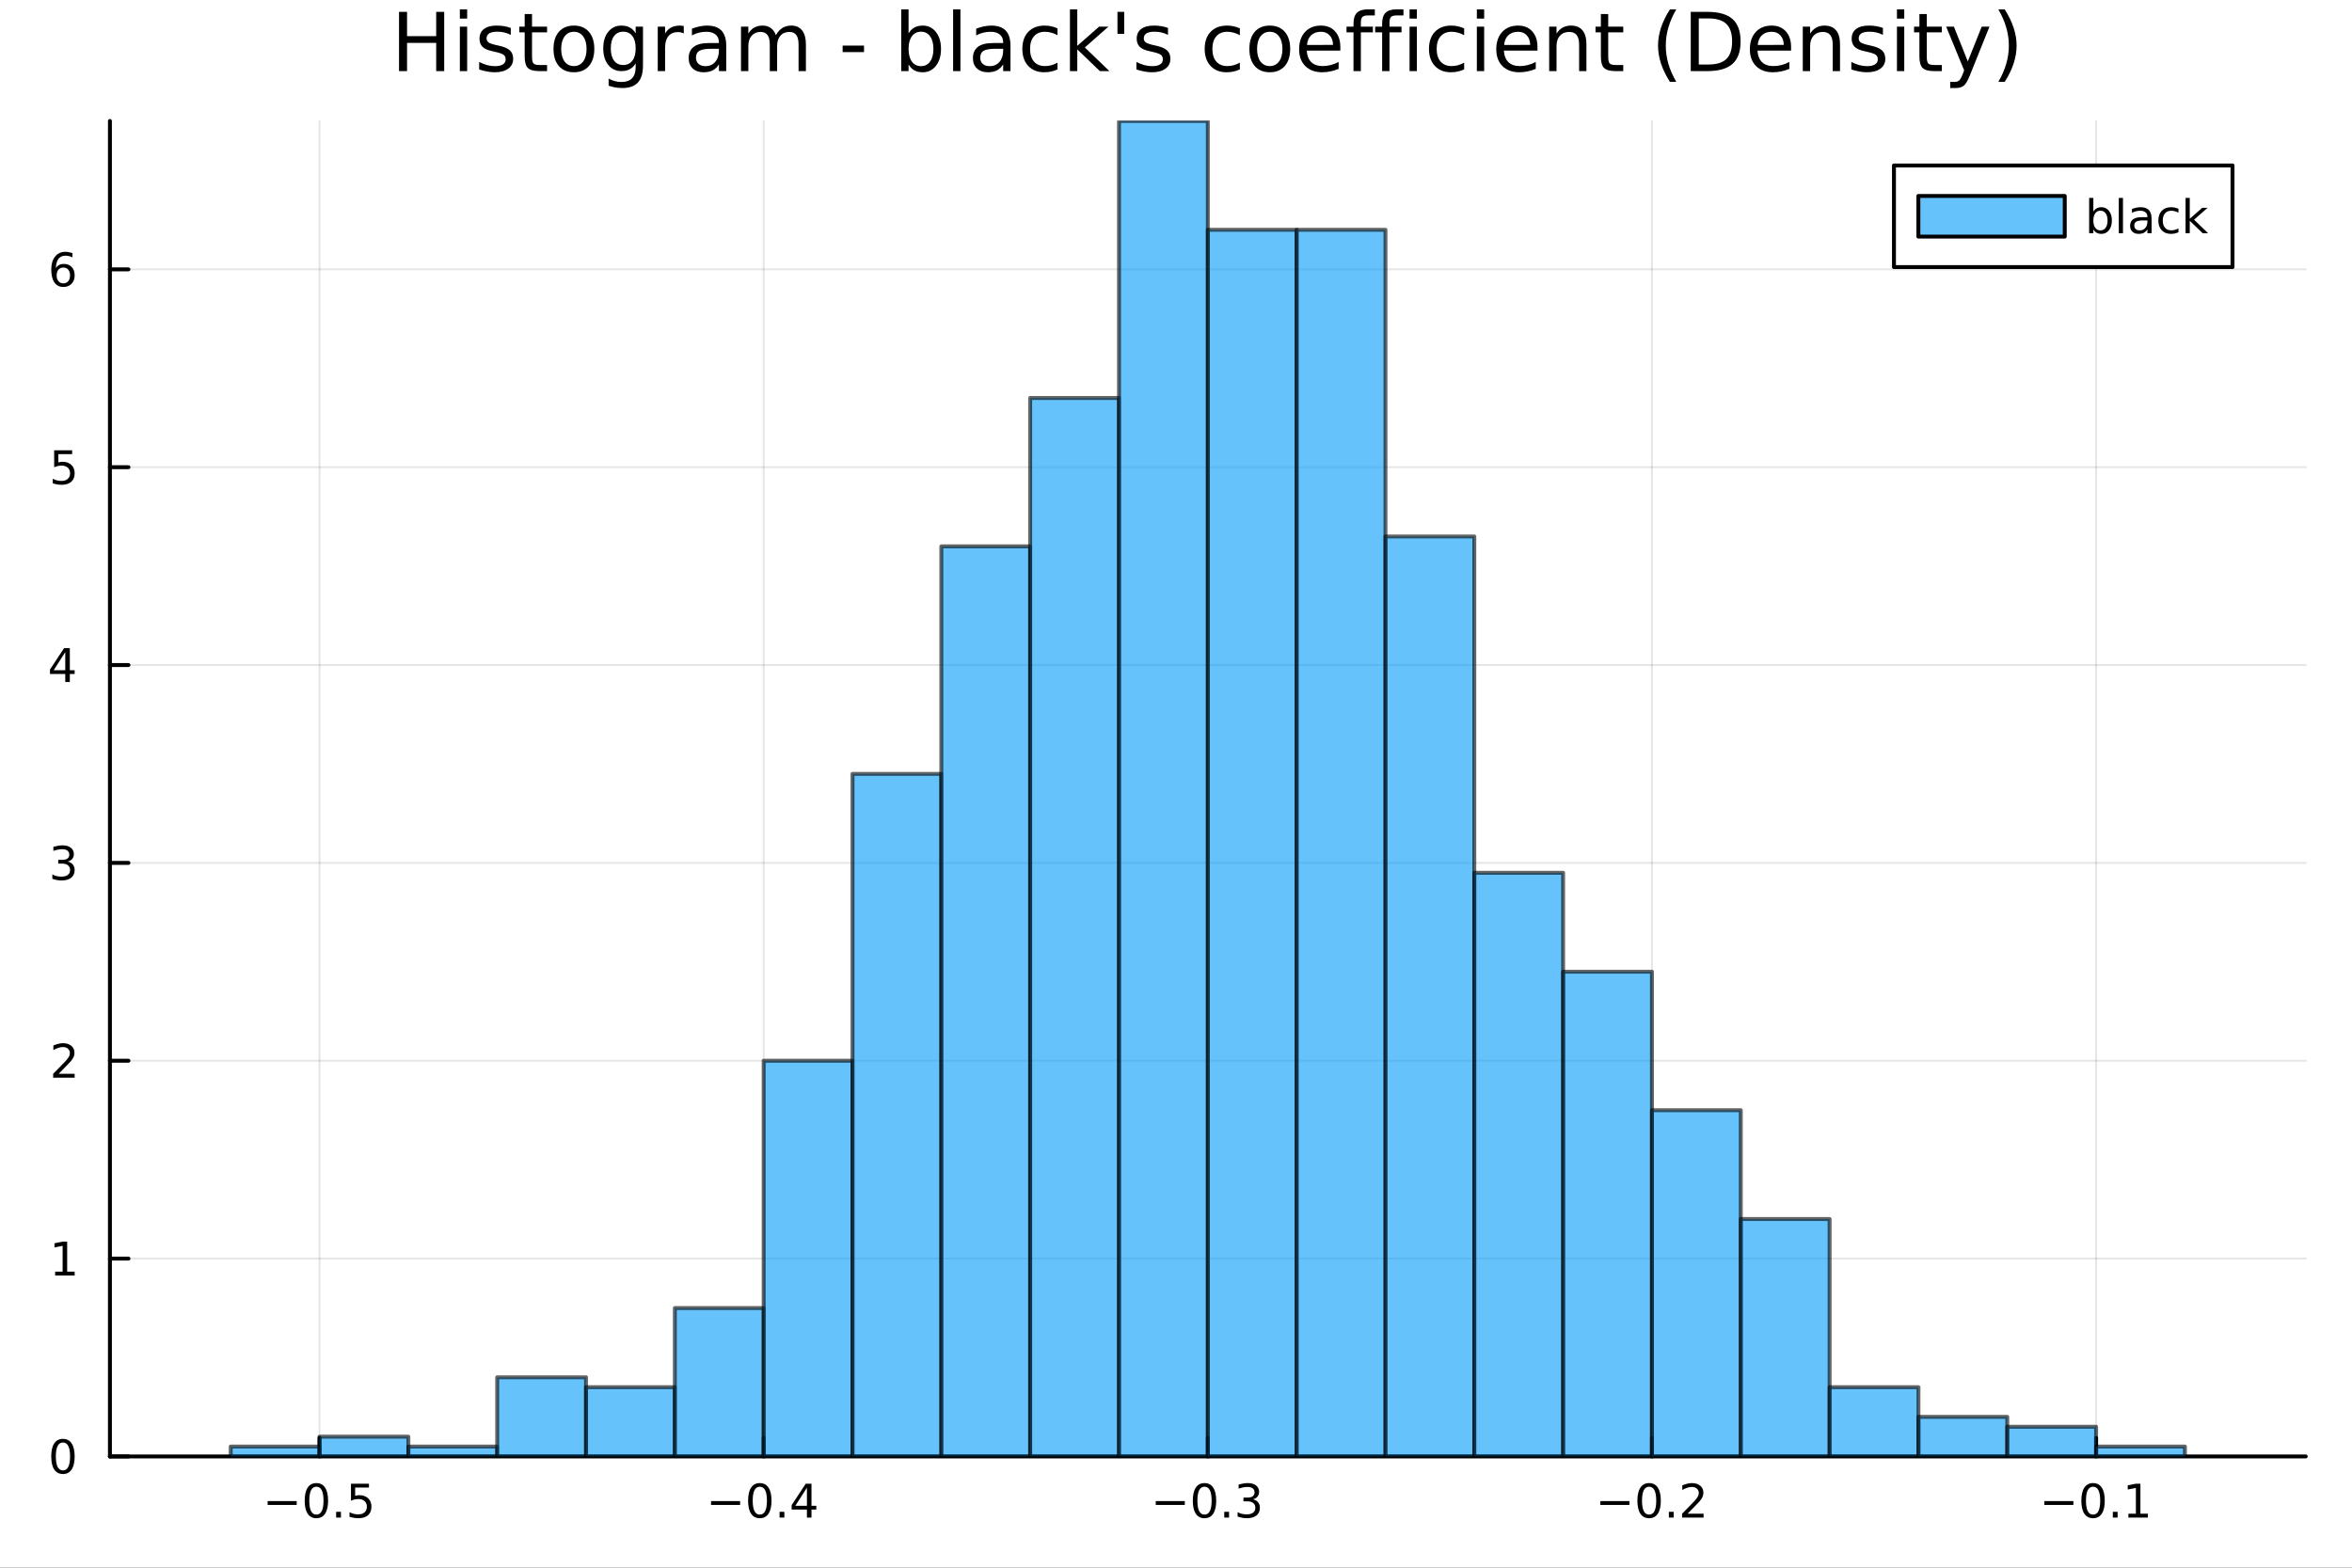 <?xml version="1.0" encoding="utf-8"?>
<svg xmlns="http://www.w3.org/2000/svg" xmlns:xlink="http://www.w3.org/1999/xlink" width="600" height="400" viewBox="0 0 2400 1600">
<rect x="0" y="0" width="2400" height="1600" fill="#333333" stroke="none"/>
<defs>
  <clipPath id="clip570">
    <rect x="0" y="0" width="2400" height="1600"/>
  </clipPath>
</defs>
<path clip-path="url(#clip570)" d="M0 1600 L2400 1600 L2400 0 L0 0  Z" fill="#ffffff" fill-rule="evenodd" fill-opacity="1"/>
<defs>
  <clipPath id="clip571">
    <rect x="480" y="0" width="1681" height="1600"/>
  </clipPath>
</defs>
<path clip-path="url(#clip570)" d="M112.177 1486.45 L2352.76 1486.45 L2352.76 123.472 L112.177 123.472  Z" fill="#ffffff" fill-rule="evenodd" fill-opacity="1"/>
<defs>
  <clipPath id="clip572">
    <rect x="112" y="123" width="2242" height="1364"/>
  </clipPath>
</defs>
<polyline clip-path="url(#clip572)" style="stroke:#000000; stroke-linecap:round; stroke-linejoin:round; stroke-width:2; stroke-opacity:0.1; fill:none" points="326.054,1486.45 326.054,123.472 "/>
<polyline clip-path="url(#clip572)" style="stroke:#000000; stroke-linecap:round; stroke-linejoin:round; stroke-width:2; stroke-opacity:0.1; fill:none" points="779.26,1486.45 779.26,123.472 "/>
<polyline clip-path="url(#clip572)" style="stroke:#000000; stroke-linecap:round; stroke-linejoin:round; stroke-width:2; stroke-opacity:0.1; fill:none" points="1232.47,1486.45 1232.47,123.472 "/>
<polyline clip-path="url(#clip572)" style="stroke:#000000; stroke-linecap:round; stroke-linejoin:round; stroke-width:2; stroke-opacity:0.1; fill:none" points="1685.67,1486.45 1685.67,123.472 "/>
<polyline clip-path="url(#clip572)" style="stroke:#000000; stroke-linecap:round; stroke-linejoin:round; stroke-width:2; stroke-opacity:0.1; fill:none" points="2138.88,1486.45 2138.88,123.472 "/>
<polyline clip-path="url(#clip570)" style="stroke:#000000; stroke-linecap:round; stroke-linejoin:round; stroke-width:4; stroke-opacity:1; fill:none" points="112.177,1486.45 2352.76,1486.45 "/>
<polyline clip-path="url(#clip570)" style="stroke:#000000; stroke-linecap:round; stroke-linejoin:round; stroke-width:4; stroke-opacity:1; fill:none" points="326.054,1486.45 326.054,1467.55 "/>
<polyline clip-path="url(#clip570)" style="stroke:#000000; stroke-linecap:round; stroke-linejoin:round; stroke-width:4; stroke-opacity:1; fill:none" points="779.26,1486.45 779.26,1467.55 "/>
<polyline clip-path="url(#clip570)" style="stroke:#000000; stroke-linecap:round; stroke-linejoin:round; stroke-width:4; stroke-opacity:1; fill:none" points="1232.47,1486.45 1232.47,1467.55 "/>
<polyline clip-path="url(#clip570)" style="stroke:#000000; stroke-linecap:round; stroke-linejoin:round; stroke-width:4; stroke-opacity:1; fill:none" points="1685.67,1486.45 1685.67,1467.55 "/>
<polyline clip-path="url(#clip570)" style="stroke:#000000; stroke-linecap:round; stroke-linejoin:round; stroke-width:4; stroke-opacity:1; fill:none" points="2138.88,1486.45 2138.88,1467.55 "/>
<path clip-path="url(#clip570)" d="M273.08 1532.02 L302.756 1532.02 L302.756 1535.95 L273.08 1535.95 L273.08 1532.02 Z" fill="#000000" fill-rule="nonzero" fill-opacity="1" /><path clip-path="url(#clip570)" d="M322.848 1517.37 Q319.237 1517.37 317.408 1520.93 Q315.603 1524.47 315.603 1531.6 Q315.603 1538.71 317.408 1542.27 Q319.237 1545.82 322.848 1545.82 Q326.482 1545.82 328.288 1542.27 Q330.117 1538.71 330.117 1531.6 Q330.117 1524.47 328.288 1520.93 Q326.482 1517.37 322.848 1517.37 M322.848 1513.66 Q328.658 1513.66 331.714 1518.27 Q334.793 1522.85 334.793 1531.6 Q334.793 1540.33 331.714 1544.94 Q328.658 1549.52 322.848 1549.52 Q317.038 1549.52 313.959 1544.94 Q310.904 1540.33 310.904 1531.6 Q310.904 1522.85 313.959 1518.27 Q317.038 1513.66 322.848 1513.66 Z" fill="#000000" fill-rule="nonzero" fill-opacity="1" /><path clip-path="url(#clip570)" d="M343.01 1542.97 L347.894 1542.97 L347.894 1548.85 L343.01 1548.85 L343.01 1542.97 Z" fill="#000000" fill-rule="nonzero" fill-opacity="1" /><path clip-path="url(#clip570)" d="M358.126 1514.29 L376.482 1514.29 L376.482 1518.22 L362.408 1518.22 L362.408 1526.7 Q363.427 1526.35 364.445 1526.19 Q365.464 1526 366.482 1526 Q372.269 1526 375.649 1529.17 Q379.028 1532.34 379.028 1537.76 Q379.028 1543.34 375.556 1546.44 Q372.084 1549.52 365.765 1549.52 Q363.589 1549.52 361.32 1549.15 Q359.075 1548.78 356.667 1548.04 L356.667 1543.34 Q358.751 1544.47 360.973 1545.03 Q363.195 1545.58 365.672 1545.58 Q369.677 1545.58 372.015 1543.48 Q374.353 1541.37 374.353 1537.76 Q374.353 1534.15 372.015 1532.04 Q369.677 1529.94 365.672 1529.94 Q363.797 1529.94 361.922 1530.35 Q360.07 1530.77 358.126 1531.65 L358.126 1514.29 Z" fill="#000000" fill-rule="nonzero" fill-opacity="1" /><path clip-path="url(#clip570)" d="M725.545 1532.02 L755.221 1532.02 L755.221 1535.95 L725.545 1535.95 L725.545 1532.02 Z" fill="#000000" fill-rule="nonzero" fill-opacity="1" /><path clip-path="url(#clip570)" d="M775.314 1517.37 Q771.703 1517.37 769.874 1520.93 Q768.068 1524.47 768.068 1531.6 Q768.068 1538.71 769.874 1542.27 Q771.703 1545.82 775.314 1545.82 Q778.948 1545.82 780.753 1542.27 Q782.582 1538.71 782.582 1531.6 Q782.582 1524.47 780.753 1520.93 Q778.948 1517.37 775.314 1517.37 M775.314 1513.66 Q781.124 1513.66 784.179 1518.27 Q787.258 1522.85 787.258 1531.6 Q787.258 1540.33 784.179 1544.94 Q781.124 1549.52 775.314 1549.52 Q769.503 1549.52 766.425 1544.94 Q763.369 1540.33 763.369 1531.6 Q763.369 1522.85 766.425 1518.27 Q769.503 1513.66 775.314 1513.66 Z" fill="#000000" fill-rule="nonzero" fill-opacity="1" /><path clip-path="url(#clip570)" d="M795.476 1542.97 L800.36 1542.97 L800.36 1548.85 L795.476 1548.85 L795.476 1542.97 Z" fill="#000000" fill-rule="nonzero" fill-opacity="1" /><path clip-path="url(#clip570)" d="M823.392 1518.36 L811.587 1536.81 L823.392 1536.81 L823.392 1518.36 M822.165 1514.29 L828.045 1514.29 L828.045 1536.81 L832.975 1536.81 L832.975 1540.7 L828.045 1540.7 L828.045 1548.85 L823.392 1548.85 L823.392 1540.7 L807.79 1540.7 L807.79 1536.19 L822.165 1514.29 Z" fill="#000000" fill-rule="nonzero" fill-opacity="1" /><path clip-path="url(#clip570)" d="M1179.32 1532.02 L1208.99 1532.02 L1208.99 1535.95 L1179.32 1535.95 L1179.32 1532.02 Z" fill="#000000" fill-rule="nonzero" fill-opacity="1" /><path clip-path="url(#clip570)" d="M1229.09 1517.37 Q1225.48 1517.37 1223.65 1520.93 Q1221.84 1524.47 1221.84 1531.6 Q1221.84 1538.71 1223.65 1542.27 Q1225.48 1545.82 1229.09 1545.82 Q1232.72 1545.82 1234.53 1542.27 Q1236.36 1538.71 1236.36 1531.6 Q1236.36 1524.47 1234.53 1520.93 Q1232.72 1517.37 1229.09 1517.37 M1229.09 1513.66 Q1234.9 1513.66 1237.95 1518.27 Q1241.03 1522.85 1241.03 1531.6 Q1241.03 1540.33 1237.95 1544.94 Q1234.9 1549.52 1229.09 1549.52 Q1223.28 1549.52 1220.2 1544.94 Q1217.14 1540.33 1217.14 1531.6 Q1217.14 1522.85 1220.2 1518.27 Q1223.28 1513.66 1229.09 1513.66 Z" fill="#000000" fill-rule="nonzero" fill-opacity="1" /><path clip-path="url(#clip570)" d="M1249.25 1542.97 L1254.13 1542.97 L1254.13 1548.85 L1249.25 1548.85 L1249.25 1542.97 Z" fill="#000000" fill-rule="nonzero" fill-opacity="1" /><path clip-path="url(#clip570)" d="M1278.48 1530.21 Q1281.84 1530.93 1283.72 1533.2 Q1285.61 1535.47 1285.61 1538.8 Q1285.61 1543.92 1282.1 1546.72 Q1278.58 1549.52 1272.1 1549.52 Q1269.92 1549.52 1267.61 1549.08 Q1265.31 1548.66 1262.86 1547.81 L1262.86 1543.29 Q1264.8 1544.43 1267.12 1545.01 Q1269.43 1545.58 1271.96 1545.58 Q1276.36 1545.58 1278.65 1543.85 Q1280.96 1542.11 1280.96 1538.8 Q1280.96 1535.75 1278.81 1534.03 Q1276.68 1532.3 1272.86 1532.3 L1268.83 1532.3 L1268.83 1528.45 L1273.05 1528.45 Q1276.49 1528.45 1278.32 1527.09 Q1280.15 1525.7 1280.15 1523.11 Q1280.15 1520.45 1278.25 1519.03 Q1276.38 1517.6 1272.86 1517.6 Q1270.94 1517.6 1268.74 1518.01 Q1266.54 1518.43 1263.9 1519.31 L1263.9 1515.14 Q1266.56 1514.4 1268.88 1514.03 Q1271.22 1513.66 1273.28 1513.66 Q1278.6 1513.66 1281.7 1516.09 Q1284.8 1518.5 1284.8 1522.62 Q1284.8 1525.49 1283.16 1527.48 Q1281.52 1529.45 1278.48 1530.21 Z" fill="#000000" fill-rule="nonzero" fill-opacity="1" /><path clip-path="url(#clip570)" d="M1633 1532.02 L1662.68 1532.02 L1662.68 1535.95 L1633 1535.95 L1633 1532.02 Z" fill="#000000" fill-rule="nonzero" fill-opacity="1" /><path clip-path="url(#clip570)" d="M1682.77 1517.37 Q1679.16 1517.37 1677.33 1520.93 Q1675.52 1524.47 1675.52 1531.6 Q1675.52 1538.71 1677.33 1542.27 Q1679.16 1545.82 1682.77 1545.82 Q1686.4 1545.82 1688.21 1542.27 Q1690.04 1538.71 1690.04 1531.6 Q1690.04 1524.47 1688.21 1520.93 Q1686.4 1517.37 1682.77 1517.37 M1682.77 1513.66 Q1688.58 1513.66 1691.63 1518.27 Q1694.71 1522.85 1694.71 1531.6 Q1694.71 1540.33 1691.63 1544.94 Q1688.58 1549.52 1682.77 1549.52 Q1676.96 1549.52 1673.88 1544.94 Q1670.82 1540.33 1670.82 1531.6 Q1670.82 1522.85 1673.88 1518.27 Q1676.96 1513.66 1682.77 1513.66 Z" fill="#000000" fill-rule="nonzero" fill-opacity="1" /><path clip-path="url(#clip570)" d="M1702.93 1542.97 L1707.81 1542.97 L1707.81 1548.85 L1702.93 1548.85 L1702.93 1542.97 Z" fill="#000000" fill-rule="nonzero" fill-opacity="1" /><path clip-path="url(#clip570)" d="M1722.03 1544.91 L1738.35 1544.91 L1738.35 1548.85 L1716.4 1548.85 L1716.4 1544.91 Q1719.06 1542.16 1723.65 1537.53 Q1728.25 1532.88 1729.43 1531.53 Q1731.68 1529.01 1732.56 1527.27 Q1733.46 1525.51 1733.46 1523.82 Q1733.46 1521.07 1731.52 1519.33 Q1729.6 1517.6 1726.49 1517.6 Q1724.3 1517.6 1721.84 1518.36 Q1719.41 1519.13 1716.63 1520.68 L1716.63 1515.95 Q1719.46 1514.82 1721.91 1514.24 Q1724.36 1513.66 1726.4 1513.66 Q1731.77 1513.66 1734.97 1516.35 Q1738.16 1519.03 1738.16 1523.52 Q1738.16 1525.65 1737.35 1527.57 Q1736.56 1529.47 1734.46 1532.07 Q1733.88 1532.74 1730.78 1535.95 Q1727.67 1539.15 1722.03 1544.91 Z" fill="#000000" fill-rule="nonzero" fill-opacity="1" /><path clip-path="url(#clip570)" d="M2086.02 1532.02 L2115.7 1532.02 L2115.7 1535.95 L2086.02 1535.95 L2086.02 1532.02 Z" fill="#000000" fill-rule="nonzero" fill-opacity="1" /><path clip-path="url(#clip570)" d="M2135.79 1517.37 Q2132.18 1517.37 2130.35 1520.93 Q2128.54 1524.47 2128.54 1531.6 Q2128.54 1538.71 2130.35 1542.27 Q2132.18 1545.82 2135.79 1545.82 Q2139.42 1545.82 2141.23 1542.27 Q2143.06 1538.71 2143.06 1531.6 Q2143.06 1524.47 2141.23 1520.93 Q2139.42 1517.37 2135.79 1517.37 M2135.79 1513.66 Q2141.6 1513.66 2144.65 1518.27 Q2147.73 1522.85 2147.73 1531.6 Q2147.73 1540.33 2144.65 1544.94 Q2141.6 1549.52 2135.79 1549.52 Q2129.98 1549.52 2126.9 1544.94 Q2123.84 1540.33 2123.84 1531.6 Q2123.84 1522.85 2126.9 1518.27 Q2129.98 1513.66 2135.79 1513.66 Z" fill="#000000" fill-rule="nonzero" fill-opacity="1" /><path clip-path="url(#clip570)" d="M2155.95 1542.97 L2160.83 1542.97 L2160.83 1548.85 L2155.95 1548.85 L2155.95 1542.97 Z" fill="#000000" fill-rule="nonzero" fill-opacity="1" /><path clip-path="url(#clip570)" d="M2171.83 1544.91 L2179.47 1544.91 L2179.47 1518.55 L2171.16 1520.21 L2171.16 1515.95 L2179.42 1514.29 L2184.1 1514.29 L2184.1 1544.91 L2191.74 1544.91 L2191.74 1548.85 L2171.83 1548.85 L2171.83 1544.91 Z" fill="#000000" fill-rule="nonzero" fill-opacity="1" /><polyline clip-path="url(#clip572)" style="stroke:#000000; stroke-linecap:round; stroke-linejoin:round; stroke-width:2; stroke-opacity:0.1; fill:none" points="112.177,1486.45 2352.76,1486.45 "/>
<polyline clip-path="url(#clip572)" style="stroke:#000000; stroke-linecap:round; stroke-linejoin:round; stroke-width:2; stroke-opacity:0.1; fill:none" points="112.177,1284.53 2352.76,1284.53 "/>
<polyline clip-path="url(#clip572)" style="stroke:#000000; stroke-linecap:round; stroke-linejoin:round; stroke-width:2; stroke-opacity:0.1; fill:none" points="112.177,1082.6 2352.76,1082.6 "/>
<polyline clip-path="url(#clip572)" style="stroke:#000000; stroke-linecap:round; stroke-linejoin:round; stroke-width:2; stroke-opacity:0.1; fill:none" points="112.177,880.681 2352.76,880.681 "/>
<polyline clip-path="url(#clip572)" style="stroke:#000000; stroke-linecap:round; stroke-linejoin:round; stroke-width:2; stroke-opacity:0.1; fill:none" points="112.177,678.759 2352.76,678.759 "/>
<polyline clip-path="url(#clip572)" style="stroke:#000000; stroke-linecap:round; stroke-linejoin:round; stroke-width:2; stroke-opacity:0.1; fill:none" points="112.177,476.836 2352.76,476.836 "/>
<polyline clip-path="url(#clip572)" style="stroke:#000000; stroke-linecap:round; stroke-linejoin:round; stroke-width:2; stroke-opacity:0.1; fill:none" points="112.177,274.914 2352.76,274.914 "/>
<polyline clip-path="url(#clip570)" style="stroke:#000000; stroke-linecap:round; stroke-linejoin:round; stroke-width:4; stroke-opacity:1; fill:none" points="112.177,1486.45 112.177,123.472 "/>
<polyline clip-path="url(#clip570)" style="stroke:#000000; stroke-linecap:round; stroke-linejoin:round; stroke-width:4; stroke-opacity:1; fill:none" points="112.177,1486.45 131.075,1486.45 "/>
<polyline clip-path="url(#clip570)" style="stroke:#000000; stroke-linecap:round; stroke-linejoin:round; stroke-width:4; stroke-opacity:1; fill:none" points="112.177,1284.53 131.075,1284.53 "/>
<polyline clip-path="url(#clip570)" style="stroke:#000000; stroke-linecap:round; stroke-linejoin:round; stroke-width:4; stroke-opacity:1; fill:none" points="112.177,1082.6 131.075,1082.6 "/>
<polyline clip-path="url(#clip570)" style="stroke:#000000; stroke-linecap:round; stroke-linejoin:round; stroke-width:4; stroke-opacity:1; fill:none" points="112.177,880.681 131.075,880.681 "/>
<polyline clip-path="url(#clip570)" style="stroke:#000000; stroke-linecap:round; stroke-linejoin:round; stroke-width:4; stroke-opacity:1; fill:none" points="112.177,678.759 131.075,678.759 "/>
<polyline clip-path="url(#clip570)" style="stroke:#000000; stroke-linecap:round; stroke-linejoin:round; stroke-width:4; stroke-opacity:1; fill:none" points="112.177,476.836 131.075,476.836 "/>
<polyline clip-path="url(#clip570)" style="stroke:#000000; stroke-linecap:round; stroke-linejoin:round; stroke-width:4; stroke-opacity:1; fill:none" points="112.177,274.914 131.075,274.914 "/>
<path clip-path="url(#clip570)" d="M64.233 1472.25 Q60.622 1472.25 58.793 1475.81 Q56.987 1479.35 56.987 1486.48 Q56.987 1493.59 58.793 1497.15 Q60.622 1500.7 64.233 1500.7 Q67.867 1500.7 69.673 1497.15 Q71.501 1493.59 71.501 1486.48 Q71.501 1479.35 69.673 1475.81 Q67.867 1472.25 64.233 1472.25 M64.233 1468.54 Q70.043 1468.54 73.099 1473.15 Q76.177 1477.73 76.177 1486.48 Q76.177 1495.21 73.099 1499.82 Q70.043 1504.4 64.233 1504.4 Q58.423 1504.4 55.344 1499.82 Q52.288 1495.21 52.288 1486.48 Q52.288 1477.73 55.344 1473.15 Q58.423 1468.54 64.233 1468.54 Z" fill="#000000" fill-rule="nonzero" fill-opacity="1" /><path clip-path="url(#clip570)" d="M56.27 1297.87 L63.909 1297.87 L63.909 1271.5 L55.599 1273.17 L55.599 1268.91 L63.862 1267.25 L68.538 1267.25 L68.538 1297.87 L76.177 1297.87 L76.177 1301.81 L56.27 1301.81 L56.27 1297.87 Z" fill="#000000" fill-rule="nonzero" fill-opacity="1" /><path clip-path="url(#clip570)" d="M59.858 1095.95 L76.177 1095.95 L76.177 1099.88 L54.233 1099.88 L54.233 1095.95 Q56.895 1093.19 61.478 1088.56 Q66.085 1083.91 67.265 1082.57 Q69.51 1080.05 70.39 1078.31 Q71.293 1076.55 71.293 1074.86 Q71.293 1072.11 69.349 1070.37 Q67.427 1068.63 64.325 1068.63 Q62.126 1068.63 59.673 1069.4 Q57.242 1070.16 54.464 1071.71 L54.464 1066.99 Q57.288 1065.86 59.742 1065.28 Q62.196 1064.7 64.233 1064.7 Q69.603 1064.7 72.798 1067.38 Q75.992 1070.07 75.992 1074.56 Q75.992 1076.69 75.182 1078.61 Q74.395 1080.51 72.288 1083.1 Q71.71 1083.77 68.608 1086.99 Q65.506 1090.18 59.858 1095.95 Z" fill="#000000" fill-rule="nonzero" fill-opacity="1" /><path clip-path="url(#clip570)" d="M69.048 879.327 Q72.404 880.044 74.279 882.313 Q76.177 884.581 76.177 887.915 Q76.177 893.03 72.659 895.831 Q69.14 898.632 62.659 898.632 Q60.483 898.632 58.168 898.192 Q55.876 897.776 53.423 896.919 L53.423 892.405 Q55.367 893.54 57.682 894.118 Q59.997 894.697 62.52 894.697 Q66.918 894.697 69.21 892.961 Q71.524 891.225 71.524 887.915 Q71.524 884.859 69.372 883.146 Q67.242 881.41 63.423 881.41 L59.395 881.41 L59.395 877.567 L63.608 877.567 Q67.057 877.567 68.885 876.202 Q70.714 874.813 70.714 872.22 Q70.714 869.558 68.816 868.146 Q66.941 866.711 63.423 866.711 Q61.501 866.711 59.302 867.128 Q57.103 867.544 54.464 868.424 L54.464 864.257 Q57.126 863.517 59.441 863.146 Q61.779 862.776 63.839 862.776 Q69.163 862.776 72.265 865.206 Q75.367 867.614 75.367 871.734 Q75.367 874.605 73.724 876.595 Q72.08 878.563 69.048 879.327 Z" fill="#000000" fill-rule="nonzero" fill-opacity="1" /><path clip-path="url(#clip570)" d="M66.594 665.553 L54.788 684.002 L66.594 684.002 L66.594 665.553 M65.367 661.479 L71.247 661.479 L71.247 684.002 L76.177 684.002 L76.177 687.89 L71.247 687.89 L71.247 696.039 L66.594 696.039 L66.594 687.89 L50.992 687.89 L50.992 683.377 L65.367 661.479 Z" fill="#000000" fill-rule="nonzero" fill-opacity="1" /><path clip-path="url(#clip570)" d="M55.275 459.556 L73.631 459.556 L73.631 463.491 L59.557 463.491 L59.557 471.964 Q60.575 471.616 61.594 471.454 Q62.612 471.269 63.631 471.269 Q69.418 471.269 72.798 474.44 Q76.177 477.612 76.177 483.028 Q76.177 488.607 72.705 491.709 Q69.233 494.788 62.913 494.788 Q60.737 494.788 58.469 494.417 Q56.224 494.047 53.816 493.306 L53.816 488.607 Q55.9 489.741 58.122 490.297 Q60.344 490.852 62.821 490.852 Q66.825 490.852 69.163 488.746 Q71.501 486.639 71.501 483.028 Q71.501 479.417 69.163 477.311 Q66.825 475.204 62.821 475.204 Q60.946 475.204 59.071 475.621 Q57.219 476.038 55.275 476.917 L55.275 459.556 Z" fill="#000000" fill-rule="nonzero" fill-opacity="1" /><path clip-path="url(#clip570)" d="M64.65 273.05 Q61.501 273.05 59.65 275.203 Q57.821 277.356 57.821 281.106 Q57.821 284.833 59.65 287.009 Q61.501 289.161 64.65 289.161 Q67.798 289.161 69.626 287.009 Q71.478 284.833 71.478 281.106 Q71.478 277.356 69.626 275.203 Q67.798 273.05 64.65 273.05 M73.932 258.398 L73.932 262.657 Q72.173 261.824 70.367 261.384 Q68.585 260.944 66.825 260.944 Q62.196 260.944 59.742 264.069 Q57.312 267.194 56.964 273.513 Q58.33 271.5 60.39 270.435 Q62.45 269.347 64.927 269.347 Q70.135 269.347 73.145 272.518 Q76.177 275.666 76.177 281.106 Q76.177 286.43 73.029 289.648 Q69.881 292.865 64.65 292.865 Q58.654 292.865 55.483 288.282 Q52.312 283.675 52.312 274.949 Q52.312 266.754 56.2 261.893 Q60.089 257.009 66.64 257.009 Q68.399 257.009 70.182 257.356 Q71.987 257.703 73.932 258.398 Z" fill="#000000" fill-rule="nonzero" fill-opacity="1" /><path clip-path="url(#clip570)" d="M407.176 12.096 L415.359 12.096 L415.359 36.888 L445.092 36.888 L445.092 12.096 L453.275 12.096 L453.275 72.576 L445.092 72.576 L445.092 43.774 L415.359 43.774 L415.359 72.576 L407.176 72.576 L407.176 12.096 Z" fill="#000000" fill-rule="nonzero" fill-opacity="1" /><path clip-path="url(#clip570)" d="M469.236 27.206 L476.689 27.206 L476.689 72.576 L469.236 72.576 L469.236 27.206 M469.236 9.544 L476.689 9.544 L476.689 18.983 L469.236 18.983 L469.236 9.544 Z" fill="#000000" fill-rule="nonzero" fill-opacity="1" /><path clip-path="url(#clip570)" d="M521.209 28.543 L521.209 35.591 Q518.049 33.971 514.646 33.161 Q511.244 32.35 507.598 32.35 Q502.048 32.35 499.253 34.052 Q496.498 35.753 496.498 39.156 Q496.498 41.749 498.483 43.248 Q500.468 44.706 506.463 46.043 L509.016 46.61 Q516.955 48.311 520.277 51.43 Q523.639 54.509 523.639 60.059 Q523.639 66.378 518.616 70.064 Q513.634 73.751 504.884 73.751 Q501.238 73.751 497.268 73.022 Q493.339 72.333 488.964 70.915 L488.964 63.218 Q493.096 65.365 497.106 66.459 Q501.116 67.512 505.046 67.512 Q510.312 67.512 513.147 65.73 Q515.983 63.907 515.983 60.626 Q515.983 57.588 513.917 55.967 Q511.892 54.347 504.965 52.848 L502.372 52.24 Q495.445 50.782 492.366 47.785 Q489.288 44.746 489.288 39.48 Q489.288 33.08 493.825 29.596 Q498.362 26.112 506.707 26.112 Q510.838 26.112 514.484 26.72 Q518.13 27.327 521.209 28.543 Z" fill="#000000" fill-rule="nonzero" fill-opacity="1" /><path clip-path="url(#clip570)" d="M542.881 14.324 L542.881 27.206 L558.234 27.206 L558.234 32.999 L542.881 32.999 L542.881 57.628 Q542.881 63.178 544.38 64.758 Q545.919 66.338 550.578 66.338 L558.234 66.338 L558.234 72.576 L550.578 72.576 Q541.949 72.576 538.668 69.376 Q535.387 66.135 535.387 57.628 L535.387 32.999 L529.918 32.999 L529.918 27.206 L535.387 27.206 L535.387 14.324 L542.881 14.324 Z" fill="#000000" fill-rule="nonzero" fill-opacity="1" /><path clip-path="url(#clip570)" d="M585.618 32.431 Q579.623 32.431 576.139 37.131 Q572.655 41.789 572.655 49.931 Q572.655 58.074 576.099 62.773 Q579.582 67.431 585.618 67.431 Q591.573 67.431 595.057 62.732 Q598.541 58.033 598.541 49.931 Q598.541 41.87 595.057 37.171 Q591.573 32.431 585.618 32.431 M585.618 26.112 Q595.34 26.112 600.89 32.431 Q606.44 38.751 606.44 49.931 Q606.44 61.071 600.89 67.431 Q595.34 73.751 585.618 73.751 Q575.855 73.751 570.306 67.431 Q564.797 61.071 564.797 49.931 Q564.797 38.751 570.306 32.431 Q575.855 26.112 585.618 26.112 Z" fill="#000000" fill-rule="nonzero" fill-opacity="1" /><path clip-path="url(#clip570)" d="M648.65 49.364 Q648.65 41.263 645.288 36.806 Q641.966 32.35 635.93 32.35 Q629.935 32.35 626.573 36.806 Q623.251 41.263 623.251 49.364 Q623.251 57.426 626.573 61.882 Q629.935 66.338 635.93 66.338 Q641.966 66.338 645.288 61.882 Q648.65 57.426 648.65 49.364 M656.104 66.945 Q656.104 78.531 650.959 84.162 Q645.815 89.833 635.201 89.833 Q631.272 89.833 627.788 89.225 Q624.304 88.658 621.023 87.443 L621.023 80.192 Q624.304 81.974 627.505 82.825 Q630.705 83.675 634.026 83.675 Q641.359 83.675 645.004 79.827 Q648.65 76.019 648.65 68.282 L648.65 64.596 Q646.341 68.606 642.736 70.591 Q639.131 72.576 634.107 72.576 Q625.763 72.576 620.658 66.216 Q615.554 59.856 615.554 49.364 Q615.554 38.832 620.658 32.472 Q625.763 26.112 634.107 26.112 Q639.131 26.112 642.736 28.097 Q646.341 30.082 648.65 34.092 L648.65 27.206 L656.104 27.206 L656.104 66.945 Z" fill="#000000" fill-rule="nonzero" fill-opacity="1" /><path clip-path="url(#clip570)" d="M697.747 34.173 Q696.491 33.444 694.993 33.12 Q693.534 32.756 691.752 32.756 Q685.432 32.756 682.03 36.888 Q678.667 40.979 678.667 48.676 L678.667 72.576 L671.173 72.576 L671.173 27.206 L678.667 27.206 L678.667 34.254 Q681.017 30.122 684.784 28.138 Q688.552 26.112 693.939 26.112 Q694.709 26.112 695.641 26.234 Q696.572 26.315 697.707 26.517 L697.747 34.173 Z" fill="#000000" fill-rule="nonzero" fill-opacity="1" /><path clip-path="url(#clip570)" d="M726.185 49.769 Q717.151 49.769 713.667 51.835 Q710.183 53.901 710.183 58.884 Q710.183 62.854 712.776 65.203 Q715.409 67.512 719.906 67.512 Q726.104 67.512 729.83 63.137 Q733.598 58.722 733.598 51.43 L733.598 49.769 L726.185 49.769 M741.051 46.691 L741.051 72.576 L733.598 72.576 L733.598 65.689 Q731.046 69.821 727.238 71.806 Q723.43 73.751 717.921 73.751 Q710.953 73.751 706.821 69.862 Q702.73 65.933 702.73 59.37 Q702.73 51.714 707.834 47.825 Q712.979 43.936 723.146 43.936 L733.598 43.936 L733.598 43.207 Q733.598 38.062 730.195 35.267 Q726.833 32.431 720.716 32.431 Q716.827 32.431 713.141 33.363 Q709.454 34.295 706.052 36.158 L706.052 29.272 Q710.143 27.692 713.991 26.922 Q717.84 26.112 721.485 26.112 Q731.329 26.112 736.19 31.216 Q741.051 36.32 741.051 46.691 Z" fill="#000000" fill-rule="nonzero" fill-opacity="1" /><path clip-path="url(#clip570)" d="M791.728 35.915 Q794.523 30.892 798.412 28.502 Q802.301 26.112 807.567 26.112 Q814.656 26.112 818.505 31.095 Q822.353 36.037 822.353 45.192 L822.353 72.576 L814.859 72.576 L814.859 45.435 Q814.859 38.913 812.55 35.753 Q810.241 32.594 805.501 32.594 Q799.708 32.594 796.346 36.442 Q792.984 40.29 792.984 46.934 L792.984 72.576 L785.49 72.576 L785.49 45.435 Q785.49 38.873 783.181 35.753 Q780.872 32.594 776.051 32.594 Q770.339 32.594 766.977 36.482 Q763.615 40.331 763.615 46.934 L763.615 72.576 L756.121 72.576 L756.121 27.206 L763.615 27.206 L763.615 34.254 Q766.167 30.082 769.732 28.097 Q773.297 26.112 778.198 26.112 Q783.14 26.112 786.584 28.624 Q790.067 31.135 791.728 35.915 Z" fill="#000000" fill-rule="nonzero" fill-opacity="1" /><path clip-path="url(#clip570)" d="M859.824 46.529 L881.658 46.529 L881.658 53.172 L859.824 53.172 L859.824 46.529 Z" fill="#000000" fill-rule="nonzero" fill-opacity="1" /><path clip-path="url(#clip570)" d="M952.468 49.931 Q952.468 41.708 949.065 37.05 Q945.703 32.35 939.789 32.35 Q933.874 32.35 930.472 37.05 Q927.109 41.708 927.109 49.931 Q927.109 58.155 930.472 62.854 Q933.874 67.512 939.789 67.512 Q945.703 67.512 949.065 62.854 Q952.468 58.155 952.468 49.931 M927.109 34.092 Q929.459 30.041 933.024 28.097 Q936.629 26.112 941.612 26.112 Q949.875 26.112 955.02 32.675 Q960.205 39.237 960.205 49.931 Q960.205 60.626 955.02 67.188 Q949.875 73.751 941.612 73.751 Q936.629 73.751 933.024 71.806 Q929.459 69.821 927.109 65.77 L927.109 72.576 L919.615 72.576 L919.615 9.544 L927.109 9.544 L927.109 34.092 Z" fill="#000000" fill-rule="nonzero" fill-opacity="1" /><path clip-path="url(#clip570)" d="M972.561 9.544 L980.014 9.544 L980.014 72.576 L972.561 72.576 L972.561 9.544 Z" fill="#000000" fill-rule="nonzero" fill-opacity="1" /><path clip-path="url(#clip570)" d="M1016.23 49.769 Q1007.2 49.769 1003.71 51.835 Q1000.23 53.901 1000.23 58.884 Q1000.23 62.854 1002.82 65.203 Q1005.45 67.512 1009.95 67.512 Q1016.15 67.512 1019.88 63.137 Q1023.64 58.722 1023.64 51.43 L1023.64 49.769 L1016.23 49.769 M1031.1 46.691 L1031.1 72.576 L1023.64 72.576 L1023.64 65.689 Q1021.09 69.821 1017.28 71.806 Q1013.47 73.751 1007.97 73.751 Q1001 73.751 996.866 69.862 Q992.775 65.933 992.775 59.37 Q992.775 51.714 997.879 47.825 Q1003.02 43.936 1013.19 43.936 L1023.64 43.936 L1023.64 43.207 Q1023.64 38.062 1020.24 35.267 Q1016.88 32.431 1010.76 32.431 Q1006.87 32.431 1003.19 33.363 Q999.499 34.295 996.096 36.158 L996.096 29.272 Q1000.19 27.692 1004.04 26.922 Q1007.88 26.112 1011.53 26.112 Q1021.37 26.112 1026.24 31.216 Q1031.1 36.32 1031.1 46.691 Z" fill="#000000" fill-rule="nonzero" fill-opacity="1" /><path clip-path="url(#clip570)" d="M1079.1 28.948 L1079.1 35.915 Q1075.94 34.173 1072.74 33.323 Q1069.58 32.431 1066.34 32.431 Q1059.09 32.431 1055.08 37.05 Q1051.07 41.627 1051.07 49.931 Q1051.07 58.236 1055.08 62.854 Q1059.09 67.431 1066.34 67.431 Q1069.58 67.431 1072.74 66.581 Q1075.94 65.689 1079.1 63.948 L1079.1 70.834 Q1075.98 72.292 1072.62 73.022 Q1069.3 73.751 1065.53 73.751 Q1055.28 73.751 1049.24 67.31 Q1043.21 60.869 1043.21 49.931 Q1043.21 38.832 1049.28 32.472 Q1055.4 26.112 1066.01 26.112 Q1069.46 26.112 1072.74 26.841 Q1076.02 27.53 1079.1 28.948 Z" fill="#000000" fill-rule="nonzero" fill-opacity="1" /><path clip-path="url(#clip570)" d="M1091.78 9.544 L1099.27 9.544 L1099.27 46.772 L1121.51 27.206 L1131.03 27.206 L1106.97 48.433 L1132.04 72.576 L1122.32 72.576 L1099.27 50.418 L1099.27 72.576 L1091.78 72.576 L1091.78 9.544 Z" fill="#000000" fill-rule="nonzero" fill-opacity="1" /><path clip-path="url(#clip570)" d="M1147.15 12.096 L1147.15 34.578 L1140.27 34.578 L1140.27 12.096 L1147.15 12.096 Z" fill="#000000" fill-rule="nonzero" fill-opacity="1" /><path clip-path="url(#clip570)" d="M1191.84 28.543 L1191.84 35.591 Q1188.68 33.971 1185.27 33.161 Q1181.87 32.35 1178.22 32.35 Q1172.68 32.35 1169.88 34.052 Q1167.13 35.753 1167.13 39.156 Q1167.13 41.749 1169.11 43.248 Q1171.1 44.706 1177.09 46.043 L1179.64 46.61 Q1187.58 48.311 1190.9 51.43 Q1194.27 54.509 1194.27 60.059 Q1194.27 66.378 1189.24 70.064 Q1184.26 73.751 1175.51 73.751 Q1171.87 73.751 1167.9 73.022 Q1163.97 72.333 1159.59 70.915 L1159.59 63.218 Q1163.72 65.365 1167.73 66.459 Q1171.74 67.512 1175.67 67.512 Q1180.94 67.512 1183.77 65.73 Q1186.61 63.907 1186.61 60.626 Q1186.61 57.588 1184.54 55.967 Q1182.52 54.347 1175.59 52.848 L1173 52.24 Q1166.07 50.782 1162.99 47.785 Q1159.91 44.746 1159.91 39.48 Q1159.91 33.08 1164.45 29.596 Q1168.99 26.112 1177.33 26.112 Q1181.47 26.112 1185.11 26.72 Q1188.76 27.327 1191.84 28.543 Z" fill="#000000" fill-rule="nonzero" fill-opacity="1" /><path clip-path="url(#clip570)" d="M1265.16 28.948 L1265.16 35.915 Q1262 34.173 1258.8 33.323 Q1255.64 32.431 1252.4 32.431 Q1245.15 32.431 1241.14 37.05 Q1237.13 41.627 1237.13 49.931 Q1237.13 58.236 1241.14 62.854 Q1245.15 67.431 1252.4 67.431 Q1255.64 67.431 1258.8 66.581 Q1262 65.689 1265.16 63.948 L1265.16 70.834 Q1262.04 72.292 1258.68 73.022 Q1255.35 73.751 1251.59 73.751 Q1241.34 73.751 1235.3 67.31 Q1229.27 60.869 1229.27 49.931 Q1229.27 38.832 1235.34 32.472 Q1241.46 26.112 1252.07 26.112 Q1255.52 26.112 1258.8 26.841 Q1262.08 27.53 1265.16 28.948 Z" fill="#000000" fill-rule="nonzero" fill-opacity="1" /><path clip-path="url(#clip570)" d="M1295.7 32.431 Q1289.71 32.431 1286.22 37.131 Q1282.74 41.789 1282.74 49.931 Q1282.74 58.074 1286.18 62.773 Q1289.67 67.431 1295.7 67.431 Q1301.66 67.431 1305.14 62.732 Q1308.62 58.033 1308.62 49.931 Q1308.62 41.87 1305.14 37.171 Q1301.66 32.431 1295.7 32.431 M1295.7 26.112 Q1305.42 26.112 1310.97 32.431 Q1316.52 38.751 1316.52 49.931 Q1316.52 61.071 1310.97 67.431 Q1305.42 73.751 1295.7 73.751 Q1285.94 73.751 1280.39 67.431 Q1274.88 61.071 1274.88 49.931 Q1274.88 38.751 1280.39 32.431 Q1285.94 26.112 1295.7 26.112 Z" fill="#000000" fill-rule="nonzero" fill-opacity="1" /><path clip-path="url(#clip570)" d="M1367.69 48.028 L1367.69 51.673 L1333.42 51.673 Q1333.9 59.37 1338.03 63.421 Q1342.21 67.431 1349.62 67.431 Q1353.91 67.431 1357.92 66.378 Q1361.97 65.325 1365.94 63.218 L1365.94 70.267 Q1361.93 71.968 1357.72 72.86 Q1353.51 73.751 1349.17 73.751 Q1338.32 73.751 1331.96 67.431 Q1325.64 61.112 1325.64 50.337 Q1325.64 39.197 1331.63 32.675 Q1337.67 26.112 1347.88 26.112 Q1357.03 26.112 1362.34 32.026 Q1367.69 37.9 1367.69 48.028 M1360.23 45.84 Q1360.15 39.723 1356.79 36.077 Q1353.47 32.431 1347.96 32.431 Q1341.72 32.431 1337.95 35.956 Q1334.23 39.48 1333.66 45.88 L1360.23 45.84 Z" fill="#000000" fill-rule="nonzero" fill-opacity="1" /><path clip-path="url(#clip570)" d="M1402.89 9.544 L1402.89 15.742 L1395.76 15.742 Q1391.75 15.742 1390.17 17.362 Q1388.63 18.983 1388.63 23.195 L1388.63 27.206 L1400.9 27.206 L1400.9 32.999 L1388.63 32.999 L1388.63 72.576 L1381.13 72.576 L1381.13 32.999 L1374.01 32.999 L1374.01 27.206 L1381.13 27.206 L1381.13 24.046 Q1381.13 16.471 1384.66 13.028 Q1388.18 9.544 1395.84 9.544 L1402.89 9.544 Z" fill="#000000" fill-rule="nonzero" fill-opacity="1" /><path clip-path="url(#clip570)" d="M1432.1 9.544 L1432.1 15.742 L1424.97 15.742 Q1420.96 15.742 1419.38 17.362 Q1417.84 18.983 1417.84 23.195 L1417.84 27.206 L1430.11 27.206 L1430.11 32.999 L1417.84 32.999 L1417.84 72.576 L1410.34 72.576 L1410.34 32.999 L1403.21 32.999 L1403.21 27.206 L1410.34 27.206 L1410.34 24.046 Q1410.34 16.471 1413.87 13.028 Q1417.39 9.544 1425.05 9.544 L1432.1 9.544 Z" fill="#000000" fill-rule="nonzero" fill-opacity="1" /><path clip-path="url(#clip570)" d="M1438.33 27.206 L1445.79 27.206 L1445.79 72.576 L1438.33 72.576 L1438.33 27.206 M1438.33 9.544 L1445.79 9.544 L1445.79 18.983 L1438.33 18.983 L1438.33 9.544 Z" fill="#000000" fill-rule="nonzero" fill-opacity="1" /><path clip-path="url(#clip570)" d="M1494.03 28.948 L1494.03 35.915 Q1490.87 34.173 1487.67 33.323 Q1484.51 32.431 1481.27 32.431 Q1474.02 32.431 1470.01 37.05 Q1466 41.627 1466 49.931 Q1466 58.236 1470.01 62.854 Q1474.02 67.431 1481.27 67.431 Q1484.51 67.431 1487.67 66.581 Q1490.87 65.689 1494.03 63.948 L1494.03 70.834 Q1490.91 72.292 1487.55 73.022 Q1484.23 73.751 1480.46 73.751 Q1470.21 73.751 1464.18 67.31 Q1458.14 60.869 1458.14 49.931 Q1458.14 38.832 1464.22 32.472 Q1470.34 26.112 1480.95 26.112 Q1484.39 26.112 1487.67 26.841 Q1490.95 27.53 1494.03 28.948 Z" fill="#000000" fill-rule="nonzero" fill-opacity="1" /><path clip-path="url(#clip570)" d="M1507 27.206 L1514.45 27.206 L1514.45 72.576 L1507 72.576 L1507 27.206 M1507 9.544 L1514.45 9.544 L1514.45 18.983 L1507 18.983 L1507 9.544 Z" fill="#000000" fill-rule="nonzero" fill-opacity="1" /><path clip-path="url(#clip570)" d="M1568.85 48.028 L1568.85 51.673 L1534.58 51.673 Q1535.07 59.37 1539.2 63.421 Q1543.37 67.431 1550.79 67.431 Q1555.08 67.431 1559.09 66.378 Q1563.14 65.325 1567.11 63.218 L1567.11 70.267 Q1563.1 71.968 1558.89 72.86 Q1554.68 73.751 1550.34 73.751 Q1539.48 73.751 1533.12 67.431 Q1526.81 61.112 1526.81 50.337 Q1526.81 39.197 1532.8 32.675 Q1538.84 26.112 1549.04 26.112 Q1558.2 26.112 1563.51 32.026 Q1568.85 37.9 1568.85 48.028 M1561.4 45.84 Q1561.32 39.723 1557.96 36.077 Q1554.63 32.431 1549.13 32.431 Q1542.89 32.431 1539.12 35.956 Q1535.39 39.48 1534.83 45.88 L1561.4 45.84 Z" fill="#000000" fill-rule="nonzero" fill-opacity="1" /><path clip-path="url(#clip570)" d="M1618.8 45.192 L1618.8 72.576 L1611.35 72.576 L1611.35 45.435 Q1611.35 38.994 1608.84 35.794 Q1606.32 32.594 1601.3 32.594 Q1595.27 32.594 1591.78 36.442 Q1588.3 40.29 1588.3 46.934 L1588.3 72.576 L1580.8 72.576 L1580.8 27.206 L1588.3 27.206 L1588.3 34.254 Q1590.97 30.163 1594.58 28.138 Q1598.22 26.112 1602.96 26.112 Q1610.78 26.112 1614.79 30.973 Q1618.8 35.794 1618.8 45.192 Z" fill="#000000" fill-rule="nonzero" fill-opacity="1" /><path clip-path="url(#clip570)" d="M1641.04 14.324 L1641.04 27.206 L1656.39 27.206 L1656.39 32.999 L1641.04 32.999 L1641.04 57.628 Q1641.04 63.178 1642.54 64.758 Q1644.08 66.338 1648.74 66.338 L1656.39 66.338 L1656.39 72.576 L1648.74 72.576 Q1640.11 72.576 1636.83 69.376 Q1633.55 66.135 1633.55 57.628 L1633.55 32.999 L1628.08 32.999 L1628.08 27.206 L1633.55 27.206 L1633.55 14.324 L1641.04 14.324 Z" fill="#000000" fill-rule="nonzero" fill-opacity="1" /><path clip-path="url(#clip570)" d="M1710.47 9.625 Q1705.05 18.942 1702.41 28.057 Q1699.78 37.171 1699.78 46.529 Q1699.78 55.886 1702.41 65.082 Q1705.09 74.237 1710.47 83.513 L1703.99 83.513 Q1697.92 73.994 1694.88 64.798 Q1691.88 55.603 1691.88 46.529 Q1691.88 37.495 1694.88 28.34 Q1697.87 19.185 1703.99 9.625 L1710.47 9.625 Z" fill="#000000" fill-rule="nonzero" fill-opacity="1" /><path clip-path="url(#clip570)" d="M1733.44 18.82 L1733.44 65.852 L1743.33 65.852 Q1755.84 65.852 1761.64 60.18 Q1767.47 54.509 1767.47 42.275 Q1767.47 30.122 1761.64 24.492 Q1755.84 18.82 1743.33 18.82 L1733.44 18.82 M1725.26 12.096 L1742.07 12.096 Q1759.65 12.096 1767.87 19.428 Q1776.1 26.72 1776.1 42.275 Q1776.1 57.912 1767.83 65.244 Q1759.57 72.576 1742.07 72.576 L1725.26 72.576 L1725.26 12.096 Z" fill="#000000" fill-rule="nonzero" fill-opacity="1" /><path clip-path="url(#clip570)" d="M1827.63 48.028 L1827.63 51.673 L1793.35 51.673 Q1793.84 59.37 1797.97 63.421 Q1802.15 67.431 1809.56 67.431 Q1813.85 67.431 1817.86 66.378 Q1821.91 65.325 1825.88 63.218 L1825.88 70.267 Q1821.87 71.968 1817.66 72.86 Q1813.45 73.751 1809.11 73.751 Q1798.26 73.751 1791.9 67.431 Q1785.58 61.112 1785.58 50.337 Q1785.58 39.197 1791.57 32.675 Q1797.61 26.112 1807.82 26.112 Q1816.97 26.112 1822.28 32.026 Q1827.63 37.9 1827.63 48.028 M1820.17 45.84 Q1820.09 39.723 1816.73 36.077 Q1813.41 32.431 1807.9 32.431 Q1801.66 32.431 1797.89 35.956 Q1794.16 39.48 1793.6 45.88 L1820.17 45.84 Z" fill="#000000" fill-rule="nonzero" fill-opacity="1" /><path clip-path="url(#clip570)" d="M1877.57 45.192 L1877.57 72.576 L1870.12 72.576 L1870.12 45.435 Q1870.12 38.994 1867.61 35.794 Q1865.1 32.594 1860.07 32.594 Q1854.04 32.594 1850.55 36.442 Q1847.07 40.29 1847.07 46.934 L1847.07 72.576 L1839.58 72.576 L1839.58 27.206 L1847.07 27.206 L1847.07 34.254 Q1849.74 30.163 1853.35 28.138 Q1856.99 26.112 1861.73 26.112 Q1869.55 26.112 1873.56 30.973 Q1877.57 35.794 1877.57 45.192 Z" fill="#000000" fill-rule="nonzero" fill-opacity="1" /><path clip-path="url(#clip570)" d="M1921.36 28.543 L1921.36 35.591 Q1918.2 33.971 1914.8 33.161 Q1911.4 32.35 1907.75 32.35 Q1902.2 32.35 1899.41 34.052 Q1896.65 35.753 1896.65 39.156 Q1896.65 41.749 1898.64 43.248 Q1900.62 44.706 1906.62 46.043 L1909.17 46.61 Q1917.11 48.311 1920.43 51.43 Q1923.79 54.509 1923.79 60.059 Q1923.79 66.378 1918.77 70.064 Q1913.79 73.751 1905.04 73.751 Q1901.39 73.751 1897.42 73.022 Q1893.49 72.333 1889.12 70.915 L1889.12 63.218 Q1893.25 65.365 1897.26 66.459 Q1901.27 67.512 1905.2 67.512 Q1910.47 67.512 1913.3 65.73 Q1916.14 63.907 1916.14 60.626 Q1916.14 57.588 1914.07 55.967 Q1912.05 54.347 1905.12 52.848 L1902.53 52.24 Q1895.6 50.782 1892.52 47.785 Q1889.44 44.746 1889.44 39.48 Q1889.44 33.08 1893.98 29.596 Q1898.52 26.112 1906.86 26.112 Q1910.99 26.112 1914.64 26.72 Q1918.28 27.327 1921.36 28.543 Z" fill="#000000" fill-rule="nonzero" fill-opacity="1" /><path clip-path="url(#clip570)" d="M1935.66 27.206 L1943.12 27.206 L1943.12 72.576 L1935.66 72.576 L1935.66 27.206 M1935.66 9.544 L1943.12 9.544 L1943.12 18.983 L1935.66 18.983 L1935.66 9.544 Z" fill="#000000" fill-rule="nonzero" fill-opacity="1" /><path clip-path="url(#clip570)" d="M1966.09 14.324 L1966.09 27.206 L1981.44 27.206 L1981.44 32.999 L1966.09 32.999 L1966.09 57.628 Q1966.09 63.178 1967.58 64.758 Q1969.12 66.338 1973.78 66.338 L1981.44 66.338 L1981.44 72.576 L1973.78 72.576 Q1965.15 72.576 1961.87 69.376 Q1958.59 66.135 1958.59 57.628 L1958.59 32.999 L1953.12 32.999 L1953.12 27.206 L1958.59 27.206 L1958.59 14.324 L1966.09 14.324 Z" fill="#000000" fill-rule="nonzero" fill-opacity="1" /><path clip-path="url(#clip570)" d="M2010.12 76.789 Q2006.96 84.891 2003.96 87.362 Q2000.96 89.833 1995.94 89.833 L1989.99 89.833 L1989.99 83.594 L1994.36 83.594 Q1997.44 83.594 1999.14 82.136 Q2000.84 80.678 2002.91 75.25 L2004.24 71.847 L1985.89 27.206 L1993.79 27.206 L2007.97 62.692 L2022.15 27.206 L2030.05 27.206 L2010.12 76.789 Z" fill="#000000" fill-rule="nonzero" fill-opacity="1" /><path clip-path="url(#clip570)" d="M2039.16 9.625 L2045.65 9.625 Q2051.72 19.185 2054.72 28.34 Q2057.76 37.495 2057.76 46.529 Q2057.76 55.603 2054.72 64.798 Q2051.72 73.994 2045.65 83.513 L2039.16 83.513 Q2044.55 74.237 2047.18 65.082 Q2049.86 55.886 2049.86 46.529 Q2049.86 37.171 2047.18 28.057 Q2044.55 18.942 2039.16 9.625 Z" fill="#000000" fill-rule="nonzero" fill-opacity="1" /><path clip-path="url(#clip572)" d="M235.413 1476.35 L235.413 1486.45 L326.054 1486.45 L326.054 1476.35 L235.413 1476.35 L235.413 1476.35  Z" fill="#009af9" fill-rule="evenodd" fill-opacity="0.6"/>
<polyline clip-path="url(#clip572)" style="stroke:#000000; stroke-linecap:round; stroke-linejoin:round; stroke-width:4; stroke-opacity:0.6; fill:none" points="235.413,1476.35 235.413,1486.45 326.054,1486.45 326.054,1476.35 235.413,1476.35 "/>
<path clip-path="url(#clip572)" d="M326.054 1466.26 L326.054 1486.45 L416.695 1486.45 L416.695 1466.26 L326.054 1466.26 L326.054 1466.26  Z" fill="#009af9" fill-rule="evenodd" fill-opacity="0.6"/>
<polyline clip-path="url(#clip572)" style="stroke:#000000; stroke-linecap:round; stroke-linejoin:round; stroke-width:4; stroke-opacity:0.6; fill:none" points="326.054,1466.26 326.054,1486.45 416.695,1486.45 416.695,1466.26 326.054,1466.26 "/>
<path clip-path="url(#clip572)" d="M416.695 1476.35 L416.695 1486.45 L507.337 1486.45 L507.337 1476.35 L416.695 1476.35 L416.695 1476.35  Z" fill="#009af9" fill-rule="evenodd" fill-opacity="0.6"/>
<polyline clip-path="url(#clip572)" style="stroke:#000000; stroke-linecap:round; stroke-linejoin:round; stroke-width:4; stroke-opacity:0.6; fill:none" points="416.695,1476.35 416.695,1486.45 507.337,1486.45 507.337,1476.35 416.695,1476.35 "/>
<path clip-path="url(#clip572)" d="M507.337 1405.68 L507.337 1486.45 L597.978 1486.45 L597.978 1405.68 L507.337 1405.68 L507.337 1405.68  Z" fill="#009af9" fill-rule="evenodd" fill-opacity="0.6"/>
<polyline clip-path="url(#clip572)" style="stroke:#000000; stroke-linecap:round; stroke-linejoin:round; stroke-width:4; stroke-opacity:0.6; fill:none" points="507.337,1405.68 507.337,1486.45 597.978,1486.45 597.978,1405.68 507.337,1405.68 "/>
<path clip-path="url(#clip572)" d="M597.978 1415.78 L597.978 1486.45 L688.619 1486.45 L688.619 1415.78 L597.978 1415.78 L597.978 1415.78  Z" fill="#009af9" fill-rule="evenodd" fill-opacity="0.6"/>
<polyline clip-path="url(#clip572)" style="stroke:#000000; stroke-linecap:round; stroke-linejoin:round; stroke-width:4; stroke-opacity:0.6; fill:none" points="597.978,1415.78 597.978,1486.45 688.619,1486.45 688.619,1415.78 597.978,1415.78 "/>
<path clip-path="url(#clip572)" d="M688.619 1335.01 L688.619 1486.45 L779.26 1486.45 L779.26 1335.01 L688.619 1335.01 L688.619 1335.01  Z" fill="#009af9" fill-rule="evenodd" fill-opacity="0.6"/>
<polyline clip-path="url(#clip572)" style="stroke:#000000; stroke-linecap:round; stroke-linejoin:round; stroke-width:4; stroke-opacity:0.6; fill:none" points="688.619,1335.01 688.619,1486.45 779.26,1486.45 779.26,1335.01 688.619,1335.01 "/>
<path clip-path="url(#clip572)" d="M779.26 1082.6 L779.26 1486.45 L869.902 1486.45 L869.902 1082.6 L779.26 1082.6 L779.26 1082.6  Z" fill="#009af9" fill-rule="evenodd" fill-opacity="0.6"/>
<polyline clip-path="url(#clip572)" style="stroke:#000000; stroke-linecap:round; stroke-linejoin:round; stroke-width:4; stroke-opacity:0.6; fill:none" points="779.26,1082.6 779.26,1486.45 869.902,1486.45 869.902,1082.6 779.26,1082.6 "/>
<path clip-path="url(#clip572)" d="M869.902 789.816 L869.902 1486.45 L960.543 1486.45 L960.543 789.816 L869.902 789.816 L869.902 789.816  Z" fill="#009af9" fill-rule="evenodd" fill-opacity="0.6"/>
<polyline clip-path="url(#clip572)" style="stroke:#000000; stroke-linecap:round; stroke-linejoin:round; stroke-width:4; stroke-opacity:0.6; fill:none" points="869.902,789.816 869.902,1486.45 960.543,1486.45 960.543,789.816 869.902,789.816 "/>
<path clip-path="url(#clip572)" d="M960.543 557.605 L960.543 1486.45 L1051.18 1486.45 L1051.18 557.605 L960.543 557.605 L960.543 557.605  Z" fill="#009af9" fill-rule="evenodd" fill-opacity="0.6"/>
<polyline clip-path="url(#clip572)" style="stroke:#000000; stroke-linecap:round; stroke-linejoin:round; stroke-width:4; stroke-opacity:0.6; fill:none" points="960.543,557.605 960.543,1486.45 1051.18,1486.45 1051.18,557.605 960.543,557.605 "/>
<path clip-path="url(#clip572)" d="M1051.18 406.163 L1051.18 1486.45 L1141.83 1486.45 L1141.83 406.163 L1051.18 406.163 L1051.18 406.163  Z" fill="#009af9" fill-rule="evenodd" fill-opacity="0.6"/>
<polyline clip-path="url(#clip572)" style="stroke:#000000; stroke-linecap:round; stroke-linejoin:round; stroke-width:4; stroke-opacity:0.6; fill:none" points="1051.18,406.163 1051.18,1486.45 1141.83,1486.45 1141.83,406.163 1051.18,406.163 "/>
<path clip-path="url(#clip572)" d="M1141.83 123.472 L1141.83 1486.45 L1232.47 1486.45 L1232.47 123.472 L1141.83 123.472 L1141.83 123.472  Z" fill="#009af9" fill-rule="evenodd" fill-opacity="0.6"/>
<polyline clip-path="url(#clip572)" style="stroke:#000000; stroke-linecap:round; stroke-linejoin:round; stroke-width:4; stroke-opacity:0.6; fill:none" points="1141.83,123.472 1141.83,1486.45 1232.47,1486.45 1232.47,123.472 1141.83,123.472 "/>
<path clip-path="url(#clip572)" d="M1232.47 234.529 L1232.47 1486.45 L1323.11 1486.45 L1323.11 234.529 L1232.47 234.529 L1232.47 234.529  Z" fill="#009af9" fill-rule="evenodd" fill-opacity="0.6"/>
<polyline clip-path="url(#clip572)" style="stroke:#000000; stroke-linecap:round; stroke-linejoin:round; stroke-width:4; stroke-opacity:0.6; fill:none" points="1232.47,234.529 1232.47,1486.45 1323.11,1486.45 1323.11,234.529 1232.47,234.529 "/>
<path clip-path="url(#clip572)" d="M1323.11 234.529 L1323.11 1486.45 L1413.75 1486.45 L1413.75 234.529 L1323.11 234.529 L1323.11 234.529  Z" fill="#009af9" fill-rule="evenodd" fill-opacity="0.6"/>
<polyline clip-path="url(#clip572)" style="stroke:#000000; stroke-linecap:round; stroke-linejoin:round; stroke-width:4; stroke-opacity:0.6; fill:none" points="1323.11,234.529 1323.11,1486.45 1413.75,1486.45 1413.75,234.529 1323.11,234.529 "/>
<path clip-path="url(#clip572)" d="M1413.75 547.509 L1413.75 1486.45 L1504.39 1486.45 L1504.39 547.509 L1413.75 547.509 L1413.75 547.509  Z" fill="#009af9" fill-rule="evenodd" fill-opacity="0.6"/>
<polyline clip-path="url(#clip572)" style="stroke:#000000; stroke-linecap:round; stroke-linejoin:round; stroke-width:4; stroke-opacity:0.6; fill:none" points="1413.75,547.509 1413.75,1486.45 1504.39,1486.45 1504.39,547.509 1413.75,547.509 "/>
<path clip-path="url(#clip572)" d="M1504.39 890.777 L1504.39 1486.45 L1595.03 1486.45 L1595.03 890.777 L1504.39 890.777 L1504.39 890.777  Z" fill="#009af9" fill-rule="evenodd" fill-opacity="0.6"/>
<polyline clip-path="url(#clip572)" style="stroke:#000000; stroke-linecap:round; stroke-linejoin:round; stroke-width:4; stroke-opacity:0.6; fill:none" points="1504.39,890.777 1504.39,1486.45 1595.03,1486.45 1595.03,890.777 1504.39,890.777 "/>
<path clip-path="url(#clip572)" d="M1595.03 991.738 L1595.03 1486.45 L1685.67 1486.45 L1685.67 991.738 L1595.03 991.738 L1595.03 991.738  Z" fill="#009af9" fill-rule="evenodd" fill-opacity="0.6"/>
<polyline clip-path="url(#clip572)" style="stroke:#000000; stroke-linecap:round; stroke-linejoin:round; stroke-width:4; stroke-opacity:0.6; fill:none" points="1595.03,991.738 1595.03,1486.45 1685.67,1486.45 1685.67,991.738 1595.03,991.738 "/>
<path clip-path="url(#clip572)" d="M1685.67 1133.08 L1685.67 1486.45 L1776.31 1486.45 L1776.31 1133.08 L1685.67 1133.08 L1685.67 1133.08  Z" fill="#009af9" fill-rule="evenodd" fill-opacity="0.6"/>
<polyline clip-path="url(#clip572)" style="stroke:#000000; stroke-linecap:round; stroke-linejoin:round; stroke-width:4; stroke-opacity:0.6; fill:none" points="1685.67,1133.08 1685.67,1486.45 1776.31,1486.45 1776.31,1133.08 1685.67,1133.08 "/>
<path clip-path="url(#clip572)" d="M1776.31 1244.14 L1776.31 1486.45 L1866.96 1486.45 L1866.96 1244.14 L1776.31 1244.14 L1776.31 1244.14  Z" fill="#009af9" fill-rule="evenodd" fill-opacity="0.6"/>
<polyline clip-path="url(#clip572)" style="stroke:#000000; stroke-linecap:round; stroke-linejoin:round; stroke-width:4; stroke-opacity:0.6; fill:none" points="1776.31,1244.14 1776.31,1486.45 1866.96,1486.45 1866.96,1244.14 1776.31,1244.14 "/>
<path clip-path="url(#clip572)" d="M1866.96 1415.78 L1866.96 1486.45 L1957.6 1486.45 L1957.6 1415.78 L1866.96 1415.78 L1866.96 1415.78  Z" fill="#009af9" fill-rule="evenodd" fill-opacity="0.6"/>
<polyline clip-path="url(#clip572)" style="stroke:#000000; stroke-linecap:round; stroke-linejoin:round; stroke-width:4; stroke-opacity:0.6; fill:none" points="1866.96,1415.78 1866.96,1486.45 1957.6,1486.45 1957.6,1415.78 1866.96,1415.78 "/>
<path clip-path="url(#clip572)" d="M1957.6 1446.06 L1957.6 1486.45 L2048.24 1486.45 L2048.24 1446.06 L1957.6 1446.06 L1957.6 1446.06  Z" fill="#009af9" fill-rule="evenodd" fill-opacity="0.6"/>
<polyline clip-path="url(#clip572)" style="stroke:#000000; stroke-linecap:round; stroke-linejoin:round; stroke-width:4; stroke-opacity:0.6; fill:none" points="1957.6,1446.06 1957.6,1486.45 2048.24,1486.45 2048.24,1446.06 1957.6,1446.06 "/>
<path clip-path="url(#clip572)" d="M2048.24 1456.16 L2048.24 1486.45 L2138.88 1486.45 L2138.88 1456.16 L2048.24 1456.16 L2048.24 1456.16  Z" fill="#009af9" fill-rule="evenodd" fill-opacity="0.6"/>
<polyline clip-path="url(#clip572)" style="stroke:#000000; stroke-linecap:round; stroke-linejoin:round; stroke-width:4; stroke-opacity:0.6; fill:none" points="2048.24,1456.16 2048.24,1486.45 2138.88,1486.45 2138.88,1456.16 2048.24,1456.16 "/>
<path clip-path="url(#clip572)" d="M2138.88 1476.35 L2138.88 1486.45 L2229.52 1486.45 L2229.52 1476.35 L2138.88 1476.35 L2138.88 1476.35  Z" fill="#009af9" fill-rule="evenodd" fill-opacity="0.6"/>
<polyline clip-path="url(#clip572)" style="stroke:#000000; stroke-linecap:round; stroke-linejoin:round; stroke-width:4; stroke-opacity:0.6; fill:none" points="2138.88,1476.35 2138.88,1486.45 2229.52,1486.45 2229.52,1476.35 2138.88,1476.35 "/>
<circle clip-path="url(#clip572)" style="fill:#009af9; stroke:none; fill-opacity:0" cx="280.734" cy="1476.35" r="2"/>
<circle clip-path="url(#clip572)" style="fill:#009af9; stroke:none; fill-opacity:0" cx="371.375" cy="1466.26" r="2"/>
<circle clip-path="url(#clip572)" style="fill:#009af9; stroke:none; fill-opacity:0" cx="462.016" cy="1476.35" r="2"/>
<circle clip-path="url(#clip572)" style="fill:#009af9; stroke:none; fill-opacity:0" cx="552.657" cy="1405.68" r="2"/>
<circle clip-path="url(#clip572)" style="fill:#009af9; stroke:none; fill-opacity:0" cx="643.299" cy="1415.78" r="2"/>
<circle clip-path="url(#clip572)" style="fill:#009af9; stroke:none; fill-opacity:0" cx="733.94" cy="1335.01" r="2"/>
<circle clip-path="url(#clip572)" style="fill:#009af9; stroke:none; fill-opacity:0" cx="824.581" cy="1082.6" r="2"/>
<circle clip-path="url(#clip572)" style="fill:#009af9; stroke:none; fill-opacity:0" cx="915.222" cy="789.816" r="2"/>
<circle clip-path="url(#clip572)" style="fill:#009af9; stroke:none; fill-opacity:0" cx="1005.86" cy="557.605" r="2"/>
<circle clip-path="url(#clip572)" style="fill:#009af9; stroke:none; fill-opacity:0" cx="1096.5" cy="406.163" r="2"/>
<circle clip-path="url(#clip572)" style="fill:#009af9; stroke:none; fill-opacity:0" cx="1187.15" cy="123.472" r="2"/>
<circle clip-path="url(#clip572)" style="fill:#009af9; stroke:none; fill-opacity:0" cx="1277.79" cy="234.529" r="2"/>
<circle clip-path="url(#clip572)" style="fill:#009af9; stroke:none; fill-opacity:0" cx="1368.43" cy="234.529" r="2"/>
<circle clip-path="url(#clip572)" style="fill:#009af9; stroke:none; fill-opacity:0" cx="1459.07" cy="547.509" r="2"/>
<circle clip-path="url(#clip572)" style="fill:#009af9; stroke:none; fill-opacity:0" cx="1549.71" cy="890.777" r="2"/>
<circle clip-path="url(#clip572)" style="fill:#009af9; stroke:none; fill-opacity:0" cx="1640.35" cy="991.738" r="2"/>
<circle clip-path="url(#clip572)" style="fill:#009af9; stroke:none; fill-opacity:0" cx="1730.99" cy="1133.08" r="2"/>
<circle clip-path="url(#clip572)" style="fill:#009af9; stroke:none; fill-opacity:0" cx="1821.63" cy="1244.14" r="2"/>
<circle clip-path="url(#clip572)" style="fill:#009af9; stroke:none; fill-opacity:0" cx="1912.28" cy="1415.78" r="2"/>
<circle clip-path="url(#clip572)" style="fill:#009af9; stroke:none; fill-opacity:0" cx="2002.92" cy="1446.06" r="2"/>
<circle clip-path="url(#clip572)" style="fill:#009af9; stroke:none; fill-opacity:0" cx="2093.56" cy="1456.16" r="2"/>
<circle clip-path="url(#clip572)" style="fill:#009af9; stroke:none; fill-opacity:0" cx="2184.2" cy="1476.35" r="2"/>
<path clip-path="url(#clip570)" d="M1932.62 272.585 L2278.07 272.585 L2278.07 168.905 L1932.62 168.905  Z" fill="#ffffff" fill-rule="evenodd" fill-opacity="1"/>
<polyline clip-path="url(#clip570)" style="stroke:#000000; stroke-linecap:round; stroke-linejoin:round; stroke-width:4; stroke-opacity:1; fill:none" points="1932.62,272.585 2278.07,272.585 2278.07,168.905 1932.62,168.905 1932.62,272.585 "/>
<path clip-path="url(#clip570)" d="M1957.52 241.481 L2106.89 241.481 L2106.89 200.009 L1957.52 200.009 L1957.52 241.481  Z" fill="#009af9" fill-rule="evenodd" fill-opacity="0.6"/>
<polyline clip-path="url(#clip570)" style="stroke:#000000; stroke-linecap:round; stroke-linejoin:round; stroke-width:4; stroke-opacity:1; fill:none" points="1957.52,241.481 2106.89,241.481 2106.89,200.009 1957.52,200.009 1957.52,241.481 "/>
<path clip-path="url(#clip570)" d="M2150.56 225.085 Q2150.56 220.386 2148.62 217.724 Q2146.69 215.039 2143.31 215.039 Q2139.93 215.039 2137.99 217.724 Q2136.07 220.386 2136.07 225.085 Q2136.07 229.784 2137.99 232.469 Q2139.93 235.131 2143.31 235.131 Q2146.69 235.131 2148.62 232.469 Q2150.56 229.784 2150.56 225.085 M2136.07 216.034 Q2137.41 213.719 2139.45 212.608 Q2141.51 211.474 2144.36 211.474 Q2149.08 211.474 2152.02 215.224 Q2154.98 218.974 2154.98 225.085 Q2154.98 231.196 2152.02 234.946 Q2149.08 238.696 2144.36 238.696 Q2141.51 238.696 2139.45 237.585 Q2137.41 236.451 2136.07 234.136 L2136.07 238.025 L2131.79 238.025 L2131.79 202.006 L2136.07 202.006 L2136.07 216.034 Z" fill="#000000" fill-rule="nonzero" fill-opacity="1" /><path clip-path="url(#clip570)" d="M2162.04 202.006 L2166.3 202.006 L2166.3 238.025 L2162.04 238.025 L2162.04 202.006 Z" fill="#000000" fill-rule="nonzero" fill-opacity="1" /><path clip-path="url(#clip570)" d="M2186.99 224.992 Q2181.83 224.992 2179.84 226.173 Q2177.85 227.353 2177.85 230.201 Q2177.85 232.469 2179.33 233.812 Q2180.84 235.131 2183.41 235.131 Q2186.95 235.131 2189.08 232.631 Q2191.23 230.108 2191.23 225.941 L2191.23 224.992 L2186.99 224.992 M2195.49 223.233 L2195.49 238.025 L2191.23 238.025 L2191.23 234.089 Q2189.77 236.451 2187.6 237.585 Q2185.42 238.696 2182.27 238.696 Q2178.29 238.696 2175.93 236.474 Q2173.59 234.228 2173.59 230.478 Q2173.59 226.103 2176.51 223.881 Q2179.45 221.659 2185.26 221.659 L2191.23 221.659 L2191.23 221.242 Q2191.23 218.303 2189.29 216.705 Q2187.36 215.085 2183.87 215.085 Q2181.65 215.085 2179.54 215.617 Q2177.43 216.15 2175.49 217.215 L2175.49 213.279 Q2177.83 212.377 2180.03 211.937 Q2182.23 211.474 2184.31 211.474 Q2189.93 211.474 2192.71 214.391 Q2195.49 217.307 2195.49 223.233 Z" fill="#000000" fill-rule="nonzero" fill-opacity="1" /><path clip-path="url(#clip570)" d="M2222.92 213.094 L2222.92 217.076 Q2221.11 216.08 2219.29 215.594 Q2217.48 215.085 2215.63 215.085 Q2211.49 215.085 2209.19 217.724 Q2206.9 220.34 2206.9 225.085 Q2206.9 229.83 2209.19 232.469 Q2211.49 235.085 2215.63 235.085 Q2217.48 235.085 2219.29 234.599 Q2221.11 234.089 2222.92 233.094 L2222.92 237.029 Q2221.14 237.863 2219.22 238.279 Q2217.32 238.696 2215.17 238.696 Q2209.31 238.696 2205.86 235.015 Q2202.41 231.335 2202.41 225.085 Q2202.41 218.742 2205.88 215.108 Q2209.38 211.474 2215.44 211.474 Q2217.41 211.474 2219.29 211.891 Q2221.16 212.284 2222.92 213.094 Z" fill="#000000" fill-rule="nonzero" fill-opacity="1" /><path clip-path="url(#clip570)" d="M2230.17 202.006 L2234.45 202.006 L2234.45 223.279 L2247.16 212.099 L2252.6 212.099 L2238.85 224.228 L2253.17 238.025 L2247.62 238.025 L2234.45 225.363 L2234.45 238.025 L2230.17 238.025 L2230.17 202.006 Z" fill="#000000" fill-rule="nonzero" fill-opacity="1" /></svg>
